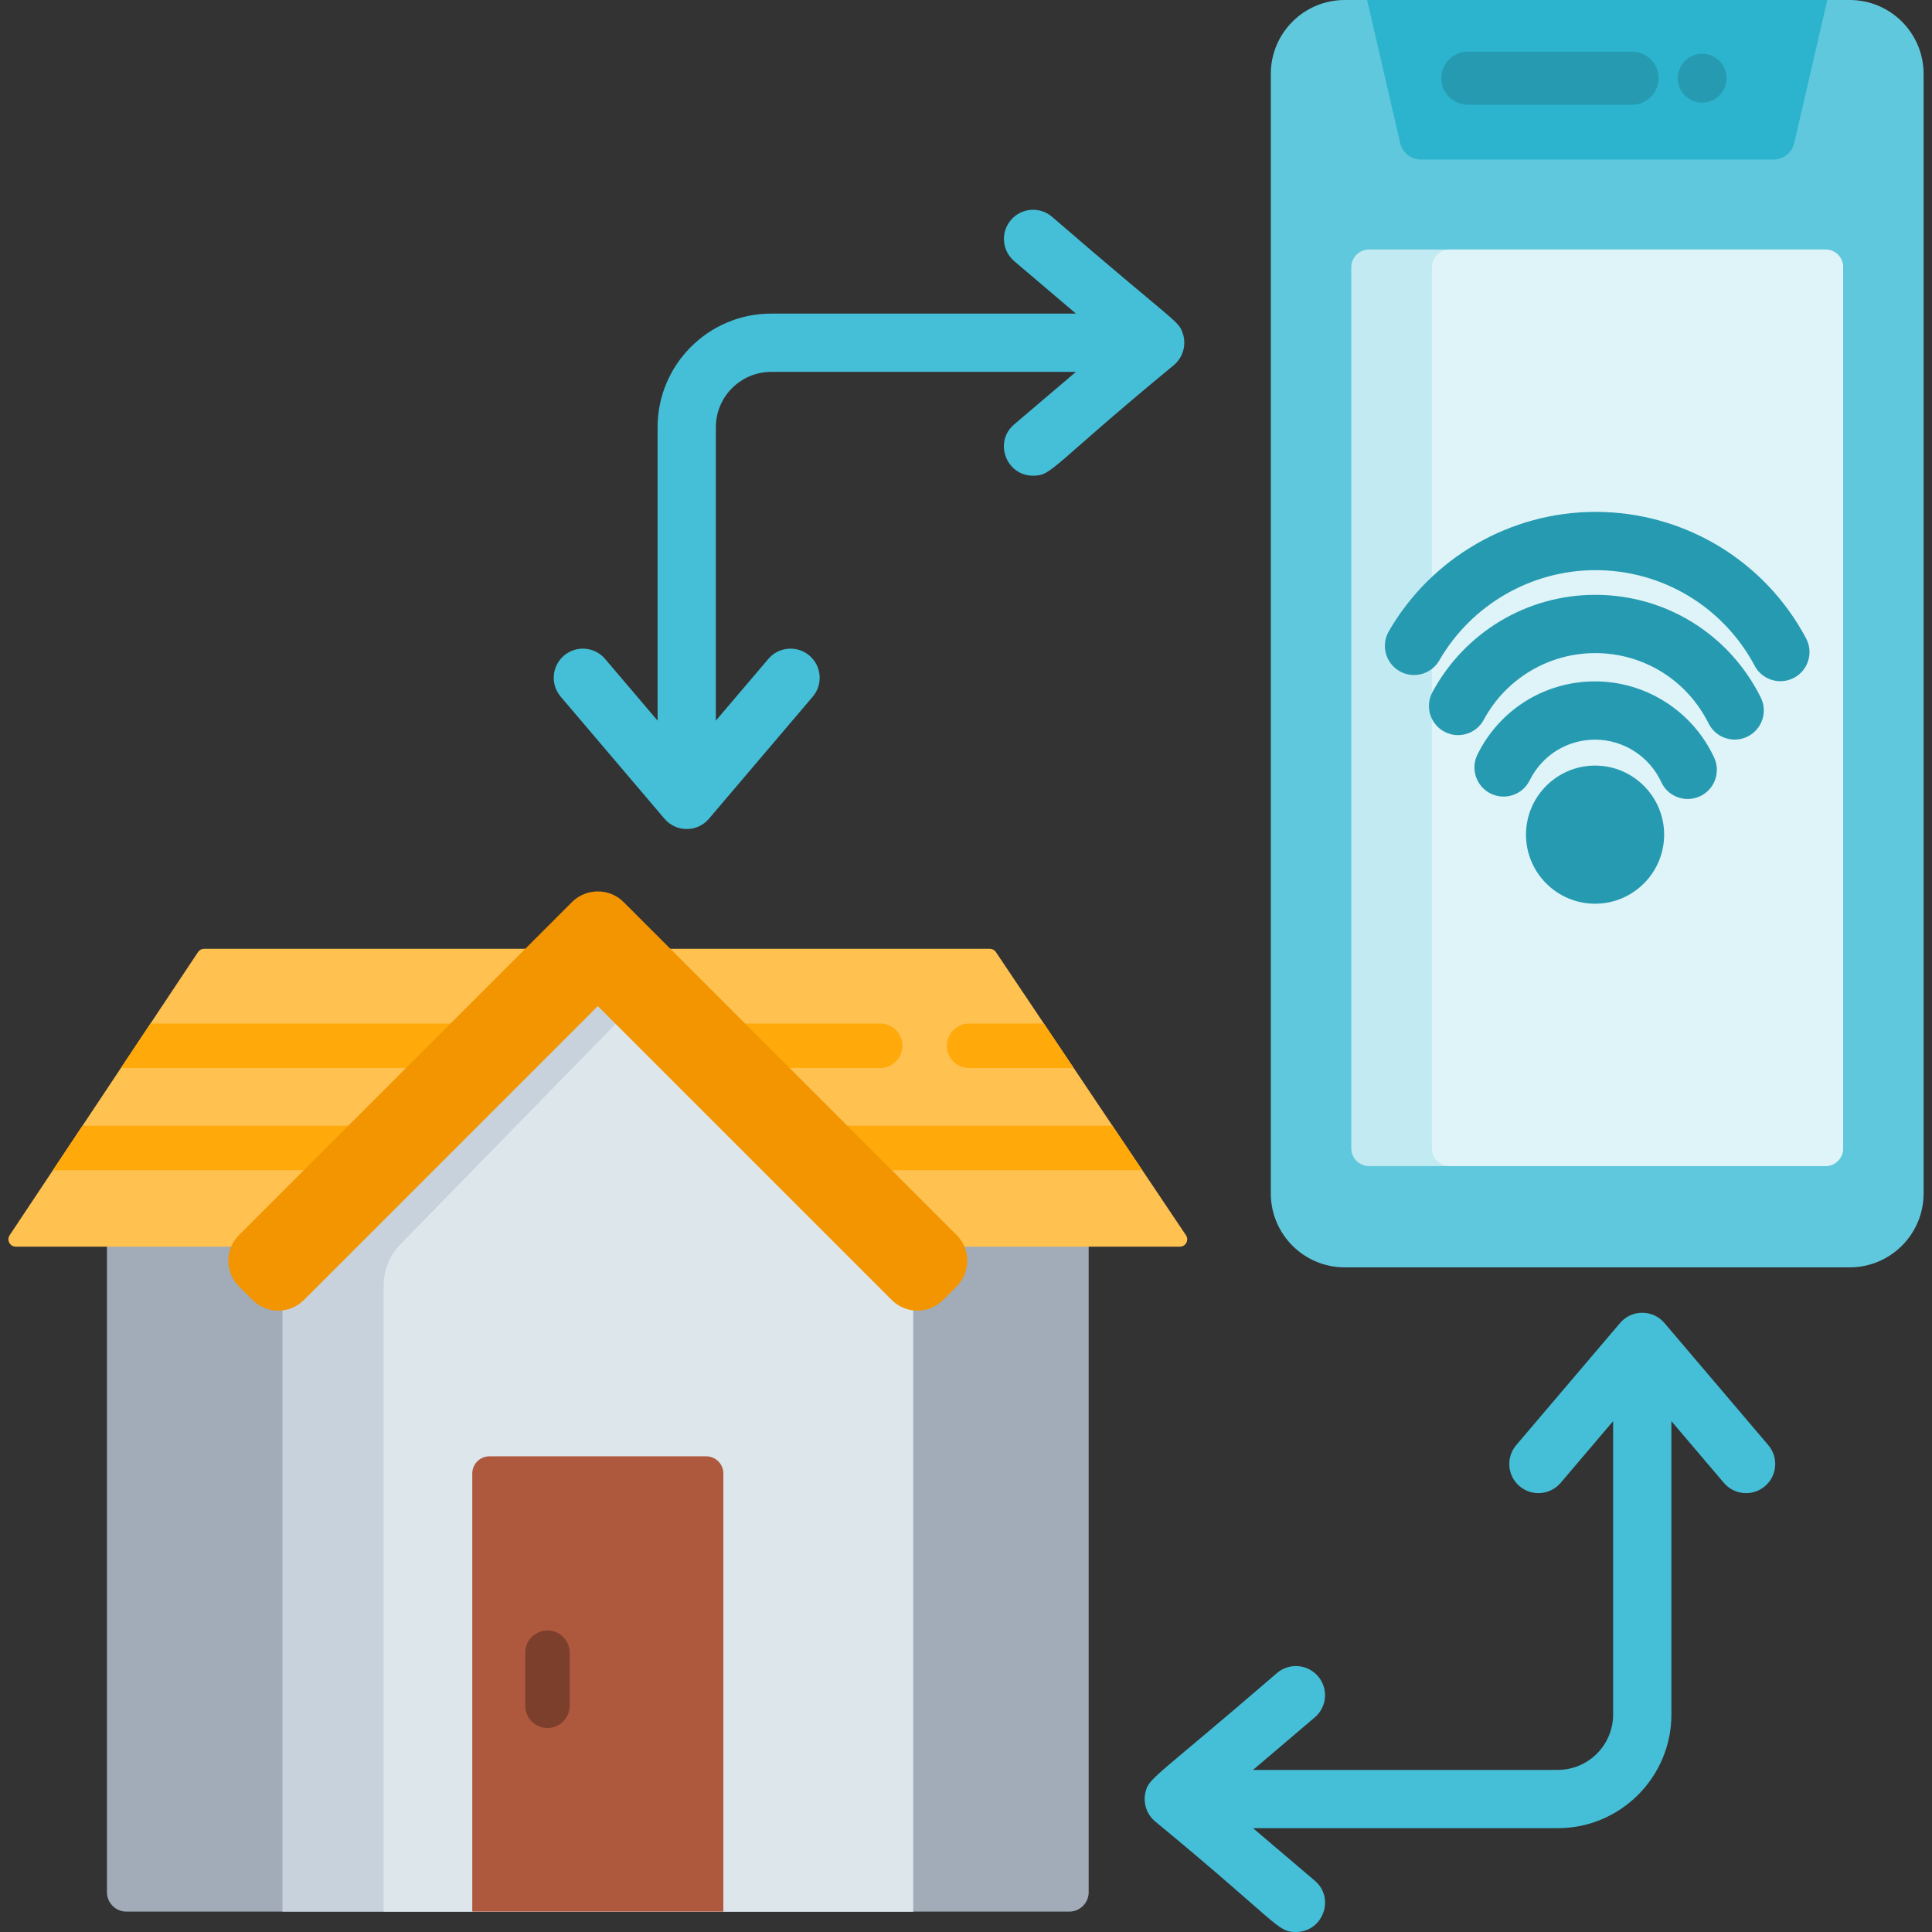 <?xml version="1.0" encoding="iso-8859-1"?>
<!-- Generator: Adobe Illustrator 19.0.0, SVG Export Plug-In . SVG Version: 6.00 Build 0)  -->
<svg version="1.1" id="Layer_1" xmlns="http://www.w3.org/2000/svg" xmlns:xlink="http://www.w3.org/1999/xlink" x="0px" y="0px"
	 viewBox="0 0 497.303 497.303" style="enable-background:new 0 0 497.303 497.303;" xml:space="preserve">
<rect x="0" y="0" width="497.303" height="497.303" fill="#333333" stroke="none"/>
<g>
	<g>
		<path style="fill:#60C8DD;" d="M495.141,307.185c0,10.513-8.522,19.035-19.035,19.035H346.143
			c-10.513,0-19.035-8.522-19.035-19.035V19.035C327.108,8.522,335.631,0,346.143,0h129.963c10.513,0,19.035,8.522,19.035,19.035
			V307.185z"/>
		<path style="fill:#2CB3CD;" d="M351.901,0l8.497,36.787c0.579,2.508,2.812,4.284,5.386,4.284h90.682
			c2.574,0,4.807-1.776,5.386-4.284L470.349,0C430.424,0,386.929,0,351.901,0z"/>
		<path style="fill:#C2EAF2;" d="M474.424,68.776v226.825c0,2.512-2.039,4.551-4.551,4.551h-117.49
			c-2.512,0-4.551-2.039-4.551-4.551V68.776c0-2.512,2.039-4.551,4.551-4.551h117.49C472.385,64.225,474.424,66.263,474.424,68.776z
			"/>
		<path style="fill:#DEF4F8;" d="M474.424,68.776v226.825c0,2.512-2.039,4.551-4.551,4.551h-96.756
			c-2.512,0-4.551-2.039-4.551-4.551V68.776c0-2.512,2.039-4.551,4.551-4.551h96.756C472.385,64.225,474.424,66.263,474.424,68.776z
			"/>
		<g>
			<path style="fill:#269AB1;" d="M420.083,13.302h-42.248c-3.77,0-6.827,3.056-6.827,6.827s3.056,6.827,6.827,6.827h42.248
				c3.77,0,6.827-3.056,6.827-6.827S423.853,13.302,420.083,13.302z"/>
			<circle style="fill:#269AB1;" cx="438.14" cy="20.129" r="6.275"/>
		</g>
	</g>
	<g>
		<path style="fill:#44BFD7;" d="M455.162,371.979l-26.727-31.431c-2.988-3.515-8.429-3.526-11.427,0l-26.727,31.431
			c-2.684,3.155-2.301,7.889,0.855,10.572c3.158,2.685,7.892,2.297,10.572-0.855l13.514-15.891v75.525
			c0,7.855-6.392,14.247-14.248,14.247h-78.438l15.892-13.514c3.156-2.684,3.539-7.417,0.855-10.572
			c-2.684-3.156-7.417-3.537-10.572-0.855c-32.011,27.61-33.056,26.944-33.901,30.856c-0.599,2.783,0.43,5.564,2.47,7.3
			c31.965,26.365,31.376,28.513,36.286,28.513c6.922,0,10.198-8.676,4.862-13.214l-15.892-13.513h78.438
			c16.127,0,29.248-13.12,29.248-29.247v-75.525l13.513,15.891c2.683,3.156,7.417,3.537,10.572,0.855
			C457.463,379.868,457.846,375.134,455.162,371.979z"/>
		<path style="fill:#44BFD7;" d="M304.468,85.881c-1.152-3.508-1.33-2.119-33.694-30.098c-3.155-2.682-7.889-2.301-10.572,0.855
			c-2.684,3.155-2.301,7.889,0.855,10.572l15.891,13.513H198.51c-16.127,0-29.247,13.12-29.247,29.247v75.526l-13.514-15.892
			c-2.683-3.156-7.417-3.537-10.572-0.855c-3.156,2.684-3.539,7.417-0.855,10.572l26.727,31.431c2.988,3.515,8.429,3.526,11.427,0
			l26.727-31.431c2.684-3.155,2.301-7.889-0.855-10.572c-3.155-2.682-7.888-2.301-10.572,0.855l-13.514,15.892V109.97
			c0-7.855,6.391-14.247,14.247-14.247h78.438l-15.891,13.513c-5.335,4.537-2.06,13.214,4.862,13.214
			c4.956,0,4.461-2.263,36.286-28.513C304.381,92.085,305.473,88.94,304.468,85.881z"/>
	</g>
	<path style="fill:#A2ABB8;" d="M275.228,492.055H32.531c-2.761,0-5-2.239-5-5V306.191h252.697v180.865
		C280.228,489.817,277.989,492.055,275.228,492.055z"/>
	<path style="fill:#FFC14F;" d="M303.701,320.894H4.054c-1.51,0-2.409-1.685-1.571-2.943L13.631,301.2
		c-0.182,0.274,1.904-2.866,37.338-56.132c0.351-0.526,0.945-0.846,1.578-0.846h202.227c0.633,0,1.22,0.313,1.571,0.839
		c16.272,24.245,34.46,51.342,48.927,72.891C306.118,319.202,305.219,320.894,303.701,320.894z"/>
	<g>
		<path style="fill:#FFA90B;" d="M232.289,269.184c0,3.157-2.562,5.718-5.718,5.718H31.122l7.609-11.437h187.84
			C229.727,263.466,232.289,266.028,232.289,269.184z"/>
		<path style="fill:#FFA90B;" d="M276.375,274.903h-26.93c-3.164,0-5.718-2.562-5.718-5.718c0-3.157,2.554-5.718,5.718-5.718h19.252
			L276.375,274.903z"/>
		<polygon style="fill:#FFA90B;" points="294.026,301.2 13.631,301.2 21.232,289.763 286.348,289.763 		"/>
	</g>
	<polygon style="fill:#C8D2DC;" points="235.049,319.003 235.049,492.056 72.706,492.056 72.706,319.003 153.878,244.221 
		166.245,255.612 	"/>
	<path style="fill:#DCE6EB;" d="M235.049,319.003v173.053H98.744V331.02c0-4.049,1.586-7.937,4.415-10.835l63.086-64.573
		L235.049,319.003z"/>
	<path style="fill:#AE583E;" d="M186.194,492.056h-64.628V379.285c0-2.441,1.979-4.421,4.42-4.421h55.787
		c2.441,0,4.42,1.979,4.42,4.421V492.056z"/>
	<path style="fill:#7C3F2C;" d="M140.918,419.692c-3.159,0-5.718,2.56-5.718,5.718v13.664c0,3.158,2.56,5.718,5.718,5.718
		s5.718-2.56,5.718-5.718v-13.664C146.637,422.253,144.077,419.692,140.918,419.692z"/>
	<path style="fill:#F29500;" d="M246.252,317.92l-85.726-85.726c-3.647-3.647-9.631-3.662-13.293,0L61.507,317.92
		c-3.645,3.645-3.645,9.555,0,13.2l3.508,3.508c3.645,3.645,9.555,3.645,13.2,0l75.665-75.665l75.665,75.665
		c3.645,3.645,9.555,3.645,13.2,0l3.508-3.508C249.897,327.475,249.897,321.565,246.252,317.92z"/>
	<g>
		<path style="fill:#269AB1;" d="M464.896,164.321c-10.685-20.086-31.457-32.564-54.209-32.564
			c-21.876,0-42.264,11.78-53.208,30.744c-2.07,3.588-0.84,8.175,2.748,10.245c3.586,2.07,8.174,0.839,10.245-2.747
			c8.273-14.337,23.683-23.242,40.216-23.242c17.194,0,32.892,9.43,40.966,24.609c1.349,2.535,3.944,3.979,6.628,3.979
			c1.188-0.001,2.394-0.283,3.516-0.881C465.454,172.519,466.841,167.978,464.896,164.321z"/>
		<path style="fill:#269AB1;" d="M410.613,153.111c-17.511,0-33.566,9.599-41.901,25.05c-1.966,3.646-0.605,8.195,3.041,10.161
			c3.645,1.968,8.194,0.605,10.162-3.04c5.713-10.592,16.71-17.171,28.699-17.171c12.43,0,23.613,6.938,29.183,18.104
			c1.313,2.632,3.963,4.154,6.717,4.154c1.125,0,2.267-0.255,3.342-0.791c3.707-1.849,5.212-6.353,3.364-10.059
			C445.094,163.23,428.768,153.111,410.613,153.111z"/>
		<path style="fill:#269AB1;" d="M410.576,175.391c-12.927,0-24.527,7.213-30.273,18.824c-1.837,3.713-0.317,8.212,3.395,10.049
			c3.714,1.839,8.211,0.317,10.048-3.395c3.199-6.464,9.648-10.479,16.83-10.479c7.284,0,13.972,4.287,17.039,10.921
			c1.267,2.741,3.979,4.354,6.813,4.354c1.053,0,2.124-0.224,3.143-0.694c3.76-1.738,5.398-6.195,3.66-9.955
			C435.718,183.095,423.686,175.391,410.576,175.391z"/>
		<path style="fill:#269AB1;" d="M410.576,197.065c-9.803,0-17.778,7.976-17.778,17.778s7.975,17.777,17.778,17.777
			s17.778-7.975,17.778-17.777S420.379,197.065,410.576,197.065z"/>
	</g>
</g>
<g>
</g>
<g>
</g>
<g>
</g>
<g>
</g>
<g>
</g>
<g>
</g>
<g>
</g>
<g>
</g>
<g>
</g>
<g>
</g>
<g>
</g>
<g>
</g>
<g>
</g>
<g>
</g>
<g>
</g>
</svg>

